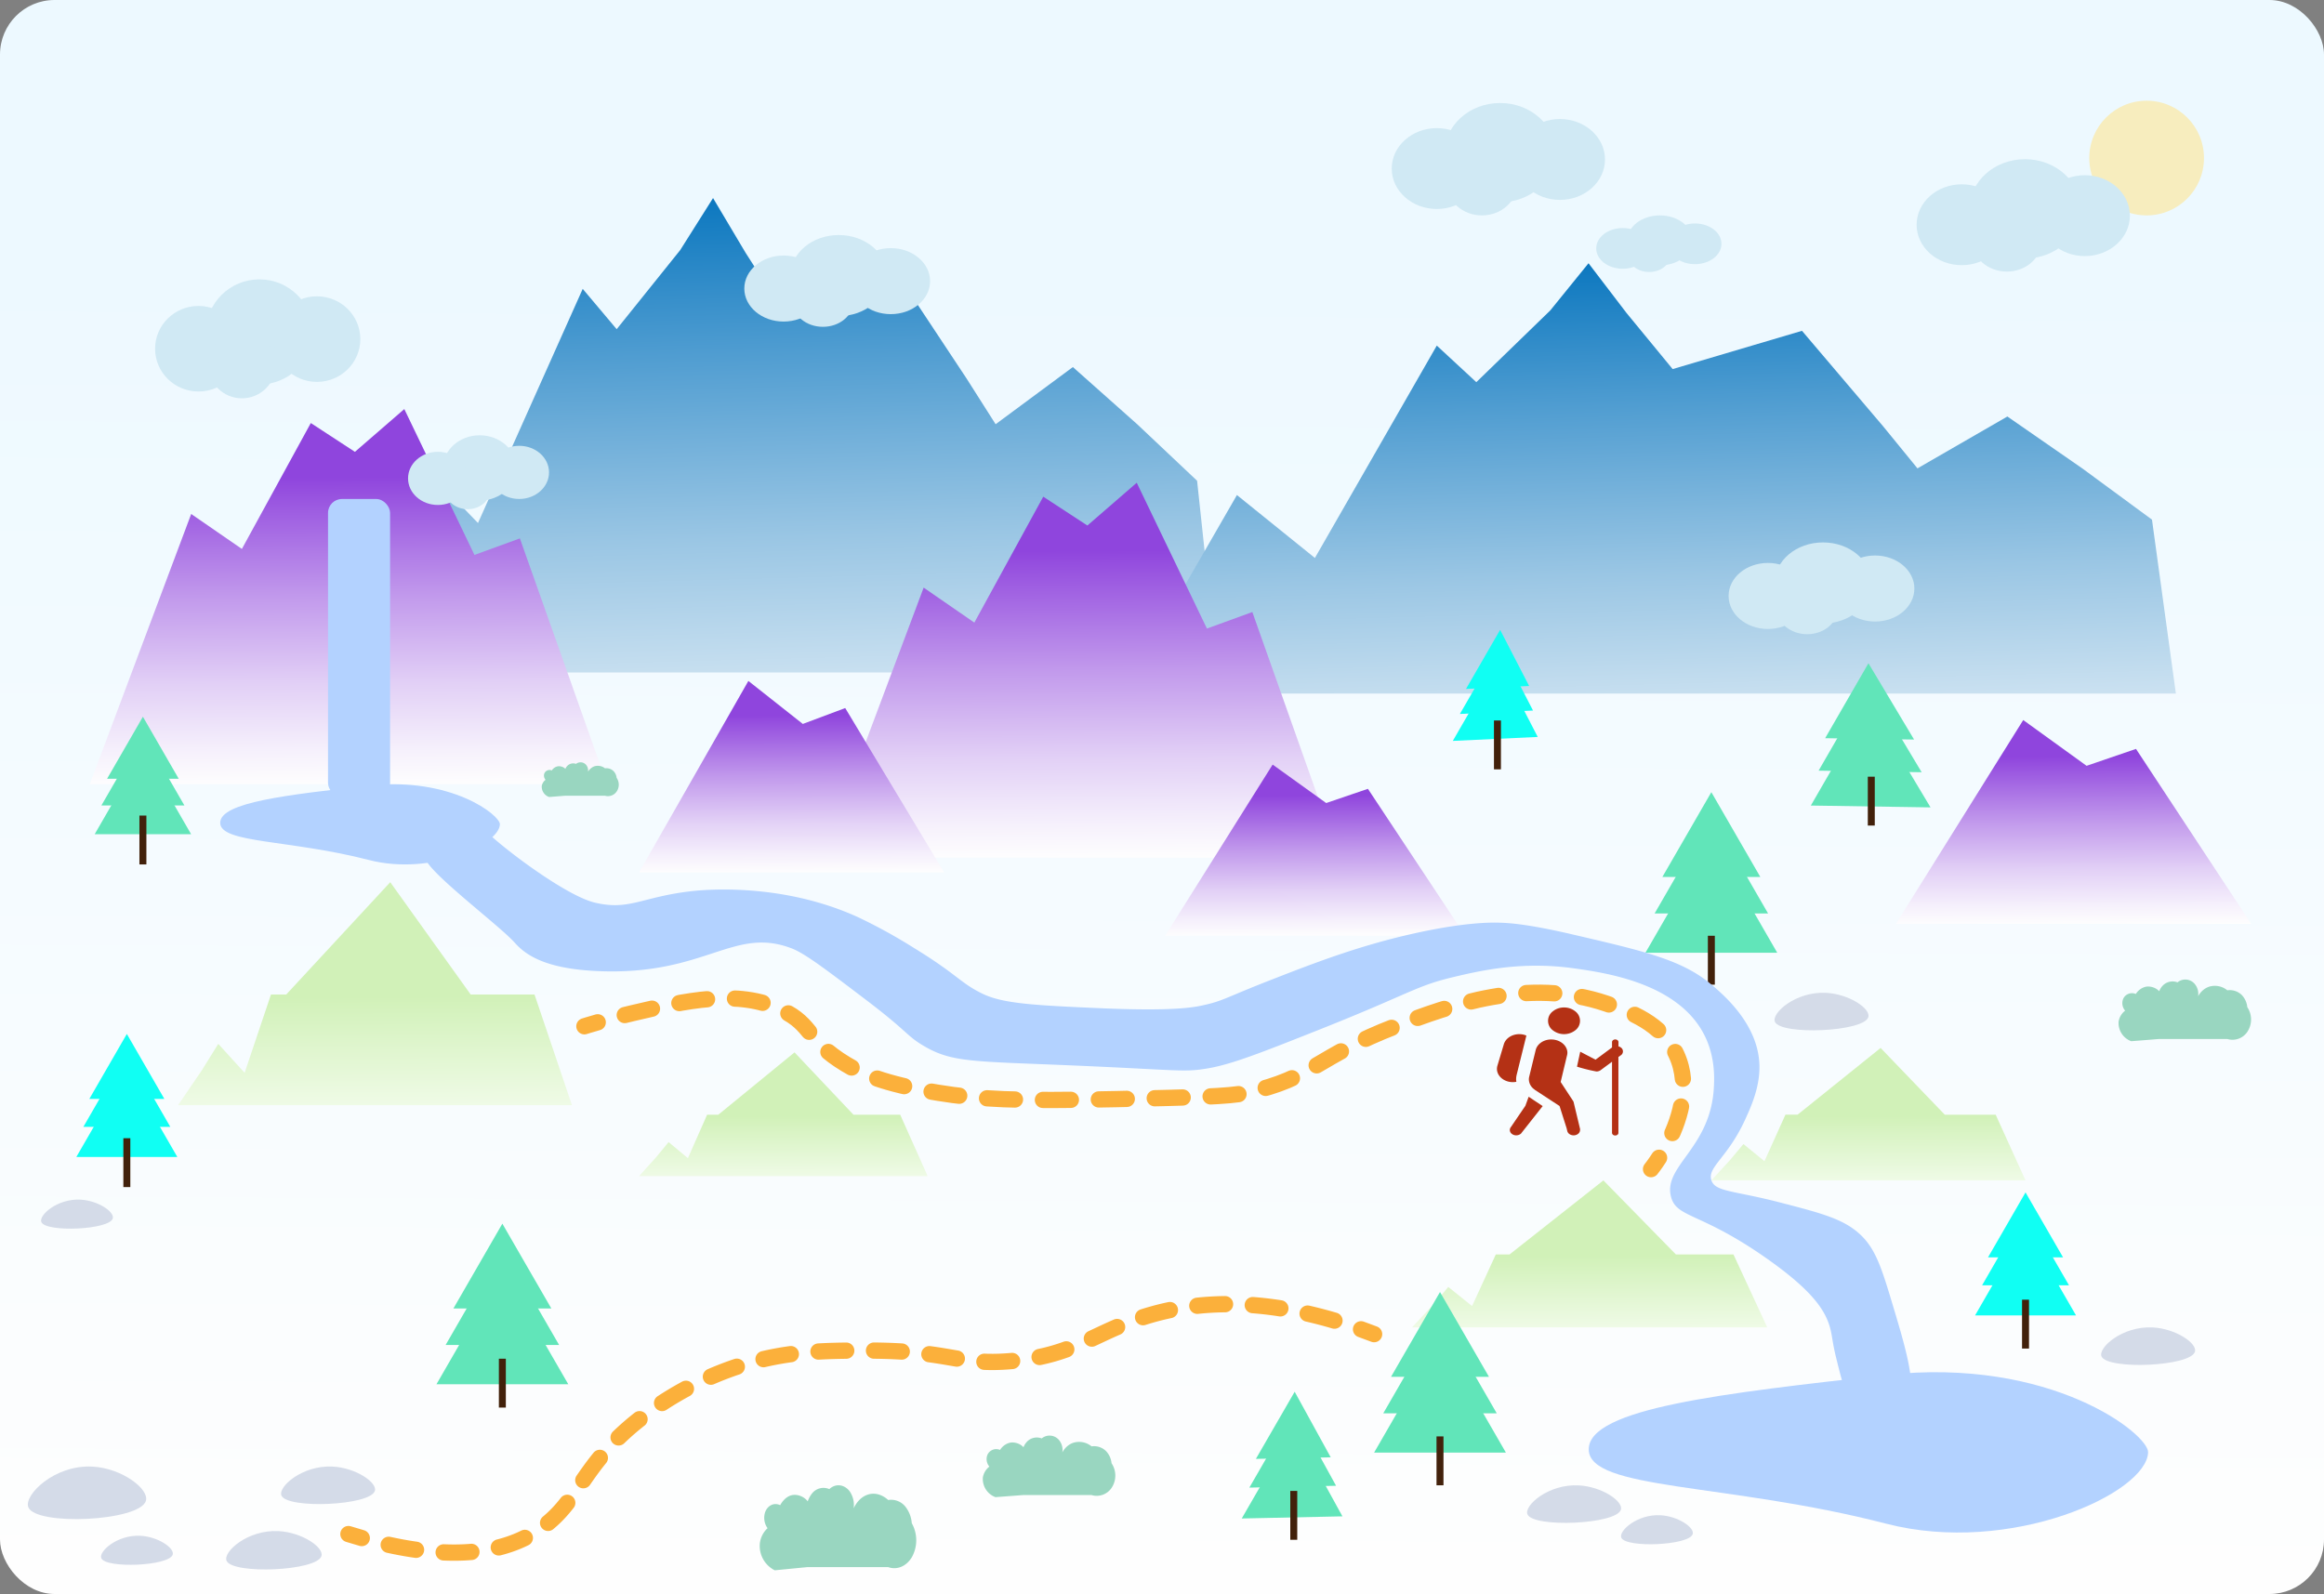 <svg id="Layer_1" data-name="Layer 1" xmlns="http://www.w3.org/2000/svg" xmlns:xlink="http://www.w3.org/1999/xlink" viewBox="0 0 1000 686"><rect x="0" y="0" width="1000" height="686" fill="#808080" stroke="none"/><defs><style>.cls-1{fill:url(#linear-gradient);}.cls-2{fill:#f7edbe;}.cls-3{fill:#d0e9f4;}.cls-4{fill:#d4dbe8;}.cls-5{fill:#b43115;}.cls-6{fill:url(#linear-gradient-2);}.cls-7{fill:url(#linear-gradient-3);}.cls-14,.cls-16,.cls-17,.cls-8,.cls-9{fill:none;}.cls-16,.cls-17,.cls-8,.cls-9{stroke:#fbb03b;stroke-linecap:round;stroke-width:7px;}.cls-8,.cls-9{stroke-linejoin:bevel;}.cls-9{stroke-dasharray:11.95 11.95;}.cls-10{fill:url(#linear-gradient-4);}.cls-11{fill:#b3d2ff;}.cls-12{fill:url(#linear-gradient-5);}.cls-13{fill:#61e5b9;}.cls-14{stroke:#42210b;stroke-width:3px;}.cls-14,.cls-16,.cls-17{stroke-miterlimit:10;}.cls-15{fill:#10fff3;}.cls-17{stroke-dasharray:12.03 12.03;}.cls-18{fill:url(#linear-gradient-6);}.cls-19{fill:url(#linear-gradient-7);}.cls-20{fill:url(#linear-gradient-8);}.cls-21{fill:url(#linear-gradient-9);}.cls-22{fill:url(#linear-gradient-10);}.cls-23{fill:url(#linear-gradient-11);}.cls-24{fill:url(#linear-gradient-12);}.cls-25{fill:#99d6c0;}</style><linearGradient id="linear-gradient" x1="498.5" y1="679.6" x2="501.61" y2="-19.19" gradientUnits="userSpaceOnUse"><stop offset="0" stop-color="#fefefe"/><stop offset="0.62" stop-color="#f1faff"/><stop offset="0.8" stop-color="#edf9ff"/></linearGradient><linearGradient id="linear-gradient-2" x1="109.78" y1="-3829.41" x2="110" y2="-3893.07" gradientTransform="matrix(1, 0, 0, -1, 694, -3378.36)" gradientUnits="userSpaceOnUse"><stop offset="0.46" stop-color="#d1f1b8"/><stop offset="1" stop-color="#f6fdf1"/></linearGradient><linearGradient id="linear-gradient-3" x1="-10.21" y1="-3886.4" x2="-9.97" y2="-3957.04" xlink:href="#linear-gradient-2"/><linearGradient id="linear-gradient-4" x1="-357.12" y1="-3831.28" x2="-356.91" y2="-3890.76" xlink:href="#linear-gradient-2"/><linearGradient id="linear-gradient-5" x1="-532.98" y1="-3758.06" x2="-532.6" y2="-3865.13" xlink:href="#linear-gradient-2"/><linearGradient id="linear-gradient-6" x1="336.49" y1="558.78" x2="323.16" y2="63.14" gradientUnits="userSpaceOnUse"><stop offset="0.37" stop-color="#fefefe"/><stop offset="0.42" stop-color="#f1f7fb"/><stop offset="0.52" stop-color="#d0e4f2"/><stop offset="0.66" stop-color="#9ac6e4"/><stop offset="0.82" stop-color="#509dd1"/><stop offset="0.98" stop-color="#0071bc"/></linearGradient><linearGradient id="linear-gradient-7" x1="716.29" y1="546.01" x2="704.11" y2="92.93" xlink:href="#linear-gradient-6"/><linearGradient id="linear-gradient-8" x1="465.09" y1="369.82" x2="464.08" y2="207.9" gradientUnits="userSpaceOnUse"><stop offset="0" stop-color="#fefefe"/><stop offset="0.09" stop-color="#f6f1fc"/><stop offset="0.27" stop-color="#e2d0f6"/><stop offset="0.5" stop-color="#c29aec"/><stop offset="0.78" stop-color="#9650df"/><stop offset="0.82" stop-color="#8f45dd"/></linearGradient><linearGradient id="linear-gradient-9" x1="340.63" y1="375.87" x2="340.11" y2="292.94" xlink:href="#linear-gradient-8"/><linearGradient id="linear-gradient-10" x1="565.91" y1="403.13" x2="565.45" y2="328.94" xlink:href="#linear-gradient-8"/><linearGradient id="linear-gradient-11" x1="149.92" y1="338.12" x2="148.92" y2="176.21" xlink:href="#linear-gradient-8"/><linearGradient id="linear-gradient-12" x1="892.24" y1="398.06" x2="891.69" y2="309.75" xlink:href="#linear-gradient-8"/></defs><rect class="cls-1" width="1000" height="686" rx="23.47"/><circle class="cls-2" cx="923.68" cy="68.02" r="24.68"/><ellipse class="cls-3" cx="871.35" cy="89.88" rx="23.84" ry="21.37"/><ellipse class="cls-3" cx="844.12" cy="96.72" rx="19.41" ry="17.4"/><ellipse class="cls-3" cx="897.07" cy="92.81" rx="19.41" ry="17.4"/><ellipse class="cls-3" cx="863.53" cy="103.38" rx="15.06" ry="13.5"/><ellipse class="cls-3" cx="111.62" cy="142.85" rx="22.95" ry="22.62"/><ellipse class="cls-3" cx="85.41" cy="150.08" rx="18.68" ry="18.41"/><ellipse class="cls-3" cx="136.37" cy="145.94" rx="18.68" ry="18.41"/><ellipse class="cls-3" cx="104.1" cy="157.13" rx="14.5" ry="14.29"/><path class="cls-4" d="M12.18,648.65c-2-5.17,11.2-18.4,27.68-17.47,12.67.71,24.34,9.63,22.93,14.67C60.29,654.76,15.37,656.79,12.18,648.65Z"/><path class="cls-5" d="M673,433.58a7.62,7.62,0,0,0-4.86,1.68,5.09,5.09,0,0,0,0,8.12,7.87,7.87,0,0,0,9.72,0,5.11,5.11,0,0,0,0-8.12A7.66,7.66,0,0,0,673,433.58Zm-19.25,11.48c-3.28,0-6,1.91-6.7,4.47l-2.72,9.09a5.15,5.15,0,0,0-.21,1.36c0,3.17,3.08,5.74,6.88,5.74a8,8,0,0,0,1.48-.16,8.33,8.33,0,0,1-.11-1,9,9,0,0,1,.25-2.05l4.17-16.83A7.75,7.75,0,0,0,653.77,445.06ZM695,447.34a1.6,1.6,0,0,0-.53.09,1.5,1.5,0,0,0-.44.26,1.16,1.16,0,0,0-.29.37,1,1,0,0,0-.1.44v2.29l-7.09,5.26-6.61-3.45c0,.12,0,.23-.05.34l-1.32,6.11a70.16,70.16,0,0,0,8.37,2.08,3.08,3.08,0,0,0,1.82-.58l4.88-3.62v30.59a1.13,1.13,0,0,0,.1.44,1.2,1.2,0,0,0,.3.38,1.41,1.41,0,0,0,.45.25,1.61,1.61,0,0,0,1.06,0,1.41,1.41,0,0,0,.45-.25,1.2,1.2,0,0,0,.3-.38,1,1,0,0,0,.09-.44V454.89l1-.71a2,2,0,0,0,.23-3.24,2.85,2.85,0,0,0-1.2-.61V448.5a.92.92,0,0,0-.1-.45,1.2,1.2,0,0,0-.3-.38,1.48,1.48,0,0,0-1-.33Zm-27.49,0c-3.37,0-6.17,2-6.75,4.72h0L658,463.39v0h0a4.83,4.83,0,0,0-.14,1.15,5.38,5.38,0,0,0,2.49,4.38l0,.06,10.71,7,3.06,9.62.25,1.08a2.24,2.24,0,0,0,.94,1.38,3.13,3.13,0,0,0,1.78.55,3.08,3.08,0,0,0,2-.68,2.13,2.13,0,0,0,.8-1.62,2.3,2.3,0,0,0,0-.45l-2.75-11.47a2.05,2.05,0,0,0-.44-.87l-5.15-7.86s0,0,0-.06l2.7-11.28h0a4.63,4.63,0,0,0,.19-1.29C674.39,449.93,671.31,447.36,667.51,447.35ZM657.77,472l-1.41,3.89-6.13,9-.2.29h0l-.09.13,0,0a2,2,0,0,0-.28,1,2.1,2.1,0,0,0,.81,1.62,3,3,0,0,0,1.94.68,3.32,3.32,0,0,0,1.25-.25,2.78,2.78,0,0,0,1-.7h0l0-.05h0l9.15-11.59Z"/><path class="cls-4" d="M97.49,671.7c-1.63-3.78,9-13.44,22.33-12.77,10.23.53,19.64,7.05,18.5,10.73C136.31,676.17,100.06,677.65,97.49,671.7Z"/><path class="cls-4" d="M43.59,670.6c-1.22-2.86,6.8-10.17,16.81-9.66,7.69.4,14.78,5.33,13.92,8.11C72.8,674,45.53,675.1,43.59,670.6Z"/><path class="cls-4" d="M121.11,643.64c-1.6-3.69,8.89-13.14,22-12.48,10.06.51,19.32,6.89,18.19,10.48C159.28,648,123.64,649.46,121.11,643.64Z"/><path class="cls-6" d="M759.23,499.75l-9.05-7.39-5.71,6.83L736.38,508H871.57l-12.85-28.28h-21.9L809.21,451l-35.7,28.7h-5.24Z"/><path class="cls-7" d="M633.42,562.08l-10.23-8.21-6.46,7.58-9.15,9.8H760.43L745.9,539.88H721.14L689.93,508l-40.37,31.86h-5.92Z"/><path class="cls-8" d="M149.92,660.21c2,.61,3.87,1.18,5.75,1.71"/><path class="cls-9" d="M167.26,664.84c34.33,7.52,53.93,1.21,65.82-7.32,17-12.18,17.3-28.23,44.6-48.66a140.52,140.52,0,0,1,39.75-20.8c20.26-6.69,36.74-6.82,55.85-6.82,36.22,0,38.67,6.47,61.71,4.53,28.49-2.4,36.59-13.27,60.85-20.1,18.94-5.33,46.41-7.84,84.15,4.48"/><path class="cls-8" d="M585.64,572.08q2.77,1,5.63,2.09"/><path class="cls-10" d="M296,498.43l-8.31-6.91-5.25,6.38L275,506.15H399.16l-11.81-26.42H367.24L341.88,452.9l-32.8,26.83h-4.81Z"/><path class="cls-11" d="M924.31,625c-.48,17.64-59.25,44.55-112.69,30.74-68.43-17.69-128-14.31-128-32s57.74-24.11,128-32C882.71,583.86,924.52,617.3,924.31,625Z"/><path class="cls-12" d="M105.26,461.7,93.92,449.25l-7.16,11.5L76.62,475.62H246.1L230,428H202.53l-34.61-48.34L123.16,428H116.6Z"/><path class="cls-4" d="M697.63,661.76c-1.22-2.86,6.8-10.17,16.8-9.66,7.7.4,14.78,5.33,13.93,8.11C726.84,665.14,699.57,666.26,697.63,661.76Z"/><path class="cls-4" d="M657.26,651.73c-1.6-3.7,8.89-13.14,22-12.48,10.06.51,19.32,6.88,18.2,10.48C695.43,656.09,659.79,657.55,657.26,651.73Z"/><path class="cls-4" d="M904.27,583.76c-1.6-3.69,8.88-13.14,22-12.48,10,.51,19.31,6.89,18.19,10.48C942.44,588.13,906.8,589.58,904.27,583.76Z"/><polygon class="cls-13" points="640.69 592.53 598.55 592.53 619.62 556.04 640.69 592.53"/><polygon class="cls-13" points="644.04 608.24 595.21 608.24 619.62 565.96 644.04 608.24"/><polygon class="cls-13" points="647.98 625.14 591.27 625.14 619.62 576.03 647.98 625.14"/><line class="cls-14" x1="619.62" y1="618.18" x2="619.62" y2="639.22"/><polygon class="cls-13" points="237.23 563.11 195.1 563.11 216.16 526.62 237.23 563.11"/><polygon class="cls-13" points="240.58 578.82 191.75 578.82 216.16 536.54 240.58 578.82"/><polygon class="cls-13" points="244.52 595.72 187.81 595.72 216.16 546.61 244.52 595.72"/><line class="cls-14" x1="216.16" y1="584.74" x2="216.16" y2="605.77"/><polygon class="cls-15" points="70.72 472.93 38.44 472.93 54.58 444.97 70.72 472.93"/><polygon class="cls-15" points="73.28 484.96 35.87 484.96 54.58 452.56 73.28 484.96"/><polygon class="cls-15" points="76.3 497.91 32.85 497.91 54.58 460.28 76.3 497.91"/><line class="cls-14" x1="54.58" y1="489.85" x2="54.58" y2="510.88"/><polygon class="cls-15" points="887.72 541.12 855.43 541.12 871.57 513.16 887.72 541.12"/><polygon class="cls-15" points="890.28 553.16 852.87 553.16 871.57 520.76 890.28 553.16"/><polygon class="cls-15" points="893.3 566.11 849.85 566.11 871.57 528.48 893.3 566.11"/><line class="cls-14" x1="871.57" y1="559.34" x2="871.57" y2="580.37"/><path class="cls-16" d="M251.46,441.67s2.35-.75,5.74-1.71"/><path class="cls-17" d="M268.83,436.84l3.3-.8c22.75-5.32,45.27-10.59,64.37-1.37,13.47,6.5,10.55,13.11,27.4,23.28,6.18,3.74,15.87,8.46,39.72,12.33,17.11,2.78,32.83,3.71,76.7,2.74,32.36-.71,48.54-1.07,56.16-2.74,28.77-6.32,30-15.58,64.37-28.76,22.95-8.8,56.45-21.13,90.4-9.59,9.69,3.29,23.88,8.35,30.13,21.92,6.48,14,.87,29.43-4.43,39.23"/><path class="cls-16" d="M713.89,498.26c-1.81,2.81-3.21,4.58-3.46,4.89"/><polygon class="cls-18" points="134.57 289.42 176.86 195.23 205.68 225.09 250.74 124.32 265.35 141.67 292.68 107.64 306.82 85.24 320.83 108.8 337.92 135.46 385.72 117.31 415.76 162.67 428.41 182.57 461.65 157.97 489.32 182.57 515.1 206.9 523.93 289.42 134.57 289.42"/><polygon class="cls-19" points="483.01 298.47 532.24 213.05 565.79 240.13 618.24 148.73 635.25 164.47 667.07 133.6 683.53 113.29 699.84 134.65 719.73 158.84 775.38 142.37 810.34 183.52 825.07 201.57 863.76 179.25 895.97 201.57 925.98 223.63 936.26 298.47 483.01 298.47"/><polygon class="cls-20" points="353.82 369.13 397.44 252.89 419.25 267.94 448.91 213.75 467.89 226.16 489.13 207.75 519.33 270.51 538.87 263.4 576.35 369.13 353.82 369.13"/><polygon class="cls-21" points="274.97 375.47 322.02 293.05 345.44 311.56 363.69 304.72 406.27 375.47 274.97 375.47"/><polygon class="cls-22" points="501.34 402.73 547.61 329.05 570.65 345.6 588.6 339.48 630.49 402.73 501.34 402.73"/><ellipse class="cls-3" cx="645.49" cy="65.7" rx="23.84" ry="21.37"/><ellipse class="cls-3" cx="618.26" cy="72.54" rx="19.41" ry="17.4"/><ellipse class="cls-3" cx="671.21" cy="68.63" rx="19.41" ry="17.4"/><ellipse class="cls-3" cx="637.67" cy="79.2" rx="15.06" ry="13.5"/><ellipse class="cls-3" cx="714.23" cy="103.46" rx="14" ry="10.76"/><ellipse class="cls-3" cx="698.24" cy="106.9" rx="11.4" ry="8.76"/><ellipse class="cls-3" cx="729.33" cy="104.93" rx="11.4" ry="8.76"/><ellipse class="cls-3" cx="709.64" cy="110.25" rx="8.85" ry="6.8"/><polygon class="cls-13" points="757.45 377.41 715.31 377.41 736.38 340.92 757.45 377.41"/><polygon class="cls-13" points="760.79 393.12 711.97 393.12 736.38 350.83 760.79 393.12"/><polygon class="cls-13" points="764.73 410.02 708.02 410.02 736.38 360.9 764.73 410.02"/><line class="cls-14" x1="736.38" y1="402.72" x2="736.38" y2="423.76"/><path class="cls-4" d="M763.73,439.75c-1.6-3.69,8.89-13.14,22-12.47,10.06.51,19.32,6.88,18.19,10.48C801.9,444.12,766.26,445.57,763.73,439.75Z"/><polygon class="cls-23" points="38.66 337.43 82.27 221.2 104.08 236.24 133.74 182.06 152.72 194.46 173.97 176.05 204.16 238.82 223.7 231.71 261.18 337.43 38.66 337.43"/><ellipse class="cls-3" cx="206.41" cy="201.38" rx="15.76" ry="14.05"/><ellipse class="cls-3" cx="188.41" cy="205.88" rx="12.83" ry="11.44"/><ellipse class="cls-3" cx="223.41" cy="203.3" rx="12.83" ry="11.44"/><ellipse class="cls-3" cx="201.24" cy="210.26" rx="9.96" ry="8.88"/><polygon class="cls-24" points="815.8 397.59 870.58 309.88 897.84 329.58 919.1 322.3 968.68 397.59 815.8 397.59"/><rect class="cls-11" x="141.15" y="214.75" width="26.7" height="128.25" rx="5.99"/><path class="cls-11" d="M215.1,354.74c-.24,8.83-29.62,22.28-56.35,15.37-34.21-8.84-64-7.15-64-16s28.86-12.05,64-16C194.3,334.18,215.2,350.9,215.1,354.74Z"/><path class="cls-11" d="M183,369.13c.43,5.67,31.93,29.16,38.47,36.56,4.95,5.59,13.78,11.45,36.85,12.28,45.41,1.64,57.36-19.38,82.31-9.83,5.69,2.18,14.43,8.83,31.93,22.11,18.24,13.85,17.28,15.28,24.57,19.66,12.24,7.34,20.75,6.79,63.88,8.6,47.13,2,48.26,3.09,59,1.23,10.43-1.82,23.48-7,49.14-17.2,38.1-15.19,40-18.21,56.5-22.11,11.86-2.81,29.42-6.81,51.6-3.69,13.63,1.92,45.51,6.41,56.5,29.48,4.35,9.13,3.93,18,3.69,22.11-1.52,25.9-21.82,33.42-18.43,46.68,2.39,9.34,12.65,6.39,41.77,27,19.53,13.84,25.14,22.41,27,30.71.69,3,.81,5.71,2.46,12.28,3,12.14,4.65,18.54,9.83,22.11,5,3.44,13.62,5,18.42,1.23,8-6.35,2.35-25.29-3.68-45.45-5.1-17-7.65-25.55-14.74-31.94s-16.28-8.83-34.4-13.51c-19.86-5.13-27.58-4.48-29.26-9.45-1.92-5.65,7-9.66,14.52-26.17,2.52-5.52,6.38-14,6.14-23.34-.45-17.62-15.31-30.22-20.66-34.75C723.8,413.1,707.86,409.4,676,402c-18.89-4.38-26.92-4.8-30.71-4.91-3.26-.1-15.12-.32-38.08,4.91-23.12,5.26-41.79,12.47-60.19,19.66-19.91,7.76-20.64,9.1-29.48,11-4,.88-12.86,2.61-44.23,1.23-27.57-1.21-41.53-1.91-50.36-6.14-9.77-4.69-10.68-8.13-29.48-19.66a229.45,229.45,0,0,0-24.57-13.51c-33.14-15-66.58-11.58-71.25-11.06-21.43,2.41-26.84,8.51-41.76,4.92-12.86-3.1-41-24.61-47-31"/><ellipse class="cls-3" cx="360.9" cy="118.6" rx="20.77" ry="17.45"/><ellipse class="cls-3" cx="337.18" cy="124.18" rx="16.91" ry="14.21"/><ellipse class="cls-3" cx="383.3" cy="120.99" rx="16.91" ry="14.21"/><ellipse class="cls-3" cx="354.09" cy="129.62" rx="13.12" ry="11.03"/><ellipse class="cls-3" cx="784.43" cy="250.89" rx="20.77" ry="17.45"/><ellipse class="cls-3" cx="760.71" cy="256.48" rx="16.91" ry="14.21"/><ellipse class="cls-3" cx="806.83" cy="253.28" rx="16.91" ry="14.21"/><ellipse class="cls-3" cx="777.62" cy="261.91" rx="13.12" ry="11.03"/><polygon class="cls-13" points="572.6 627.17 540.4 627.85 557.09 598.95 572.6 627.17"/><polygon class="cls-13" points="574.9 639.42 537.59 640.21 556.93 606.71 574.9 639.42"/><polygon class="cls-13" points="577.64 652.58 534.31 653.5 556.77 614.6 577.64 652.58"/><line class="cls-14" x1="556.7" y1="641.64" x2="556.7" y2="662.67"/><path class="cls-4" d="M17.79,525.94c-1.22-2.86,6.8-10.17,16.81-9.66,7.69.4,14.78,5.33,13.92,8.11C47,529.32,19.73,530.44,17.79,525.94Z"/><polygon class="cls-15" points="657.97 295.21 630.81 296.49 645.49 271.06 657.97 295.21"/><polygon class="cls-15" points="659.65 305.79 628.18 307.26 645.19 277.8 659.65 305.79"/><polygon class="cls-15" points="661.68 317.15 625.13 318.86 644.89 284.64 661.68 317.15"/><line class="cls-14" x1="644.34" y1="310.07" x2="644.34" y2="331.1"/><polygon class="cls-13" points="76.9 335.14 46.08 335.14 61.49 308.45 76.9 335.14"/><polygon class="cls-13" points="79.35 346.64 43.63 346.64 61.49 315.7 79.35 346.64"/><polygon class="cls-13" points="82.23 359 40.75 359 61.49 323.07 82.23 359"/><line class="cls-14" x1="61.49" y1="350.99" x2="61.49" y2="372.02"/><polygon class="cls-13" points="823.62 318.28 785.35 317.69 803.98 285.43 823.62 318.28"/><polygon class="cls-13" points="826.87 332.34 782.53 331.66 804.11 294.28 826.87 332.34"/><polygon class="cls-13" points="830.69 347.47 779.19 346.68 804.25 303.26 830.69 347.47"/><line class="cls-14" x1="805.2" y1="334.26" x2="805.2" y2="355.29"/><path class="cls-25" d="M440.23,643.42h29.46a7.7,7.7,0,0,0,8.65-3.14,9.54,9.54,0,0,0-.06-10.58,8.72,8.72,0,0,0-2.34-5.18,7.36,7.36,0,0,0-6.25-2.06,8.44,8.44,0,0,0-7.93-1.52c-4.47,1.58-5.65,6.48-5.72,6.77a6.63,6.63,0,0,0-.38-8,5.29,5.29,0,0,0-7.41-.67,5.87,5.87,0,0,0-6.33,1.39,7.35,7.35,0,0,0-1.69,7.25,4.22,4.22,0,0,0,1-3c-.27-2.5-3.73-4.29-6.54-3.82a6.87,6.87,0,0,0-4.37,3.14,4.14,4.14,0,0,0-5.44,2.11,4.94,4.94,0,0,0,.84,5.06,7.48,7.48,0,0,0-2.81,4.73,8.34,8.34,0,0,0,5.43,8.42Z"/><path class="cls-25" d="M347.37,674.43h34.81c3.82,1.37,7.9-.37,10.22-4.33a15,15,0,0,0-.07-14.57,13.12,13.12,0,0,0-2.76-7.14,7.87,7.87,0,0,0-7.39-2.84c-.34-.34-4.38-4.16-9.36-2.1-5.29,2.19-6.69,8.94-6.76,9.34a10.37,10.37,0,0,0-.46-11c-2.28-3-6.06-3.47-8.75-.93a6.26,6.26,0,0,0-7.48,1.92,11.37,11.37,0,0,0-2,10,6.53,6.53,0,0,0,1.22-4.07c-.32-3.45-4.41-5.91-7.73-5.27-2.95.58-4.69,3.48-5.16,4.34-2.58-1.29-5.39.13-6.43,2.9a7.7,7.7,0,0,0,1,7,10.55,10.55,0,0,0-3.31,6.52,11.72,11.72,0,0,0,6.41,11.6Z"/><path class="cls-25" d="M928.94,447.15H958.4a7.7,7.7,0,0,0,8.65-3.14,9.58,9.58,0,0,0-.06-10.58,8.72,8.72,0,0,0-2.34-5.18,7.36,7.36,0,0,0-6.25-2.06,8.45,8.45,0,0,0-7.93-1.52c-4.48,1.58-5.66,6.48-5.72,6.77a6.62,6.62,0,0,0-.39-8,5.28,5.28,0,0,0-7.4-.67,5.89,5.89,0,0,0-6.34,1.39,7.34,7.34,0,0,0-1.68,7.25,4.27,4.27,0,0,0,1-2.95c-.27-2.5-3.73-4.29-6.54-3.82a6.87,6.87,0,0,0-4.37,3.14,4.14,4.14,0,0,0-5.45,2.11,4.93,4.93,0,0,0,.85,5.06,7.4,7.4,0,0,0-2.81,4.73,8.34,8.34,0,0,0,5.43,8.42Z"/><path class="cls-25" d="M243.19,342.45h17.13a4.54,4.54,0,0,0,5-1.77,5.22,5.22,0,0,0,0-5.95,4.8,4.8,0,0,0-1.36-2.91,4.37,4.37,0,0,0-3.63-1.16,5,5,0,0,0-4.61-.86,5.58,5.58,0,0,0-3.33,3.81,3.62,3.62,0,0,0-.23-4.48,3.14,3.14,0,0,0-4.3-.38,3.52,3.52,0,0,0-3.68.78,4,4,0,0,0-1,4.08,2.42,2.42,0,0,0,.6-1.66c-.16-1.41-2.17-2.41-3.81-2.15a4,4,0,0,0-2.54,1.77,2.44,2.44,0,0,0-3.16,1.19,2.68,2.68,0,0,0,.49,2.84,4.17,4.17,0,0,0-1.64,2.66,4.69,4.69,0,0,0,3.16,4.74Z"/></svg>